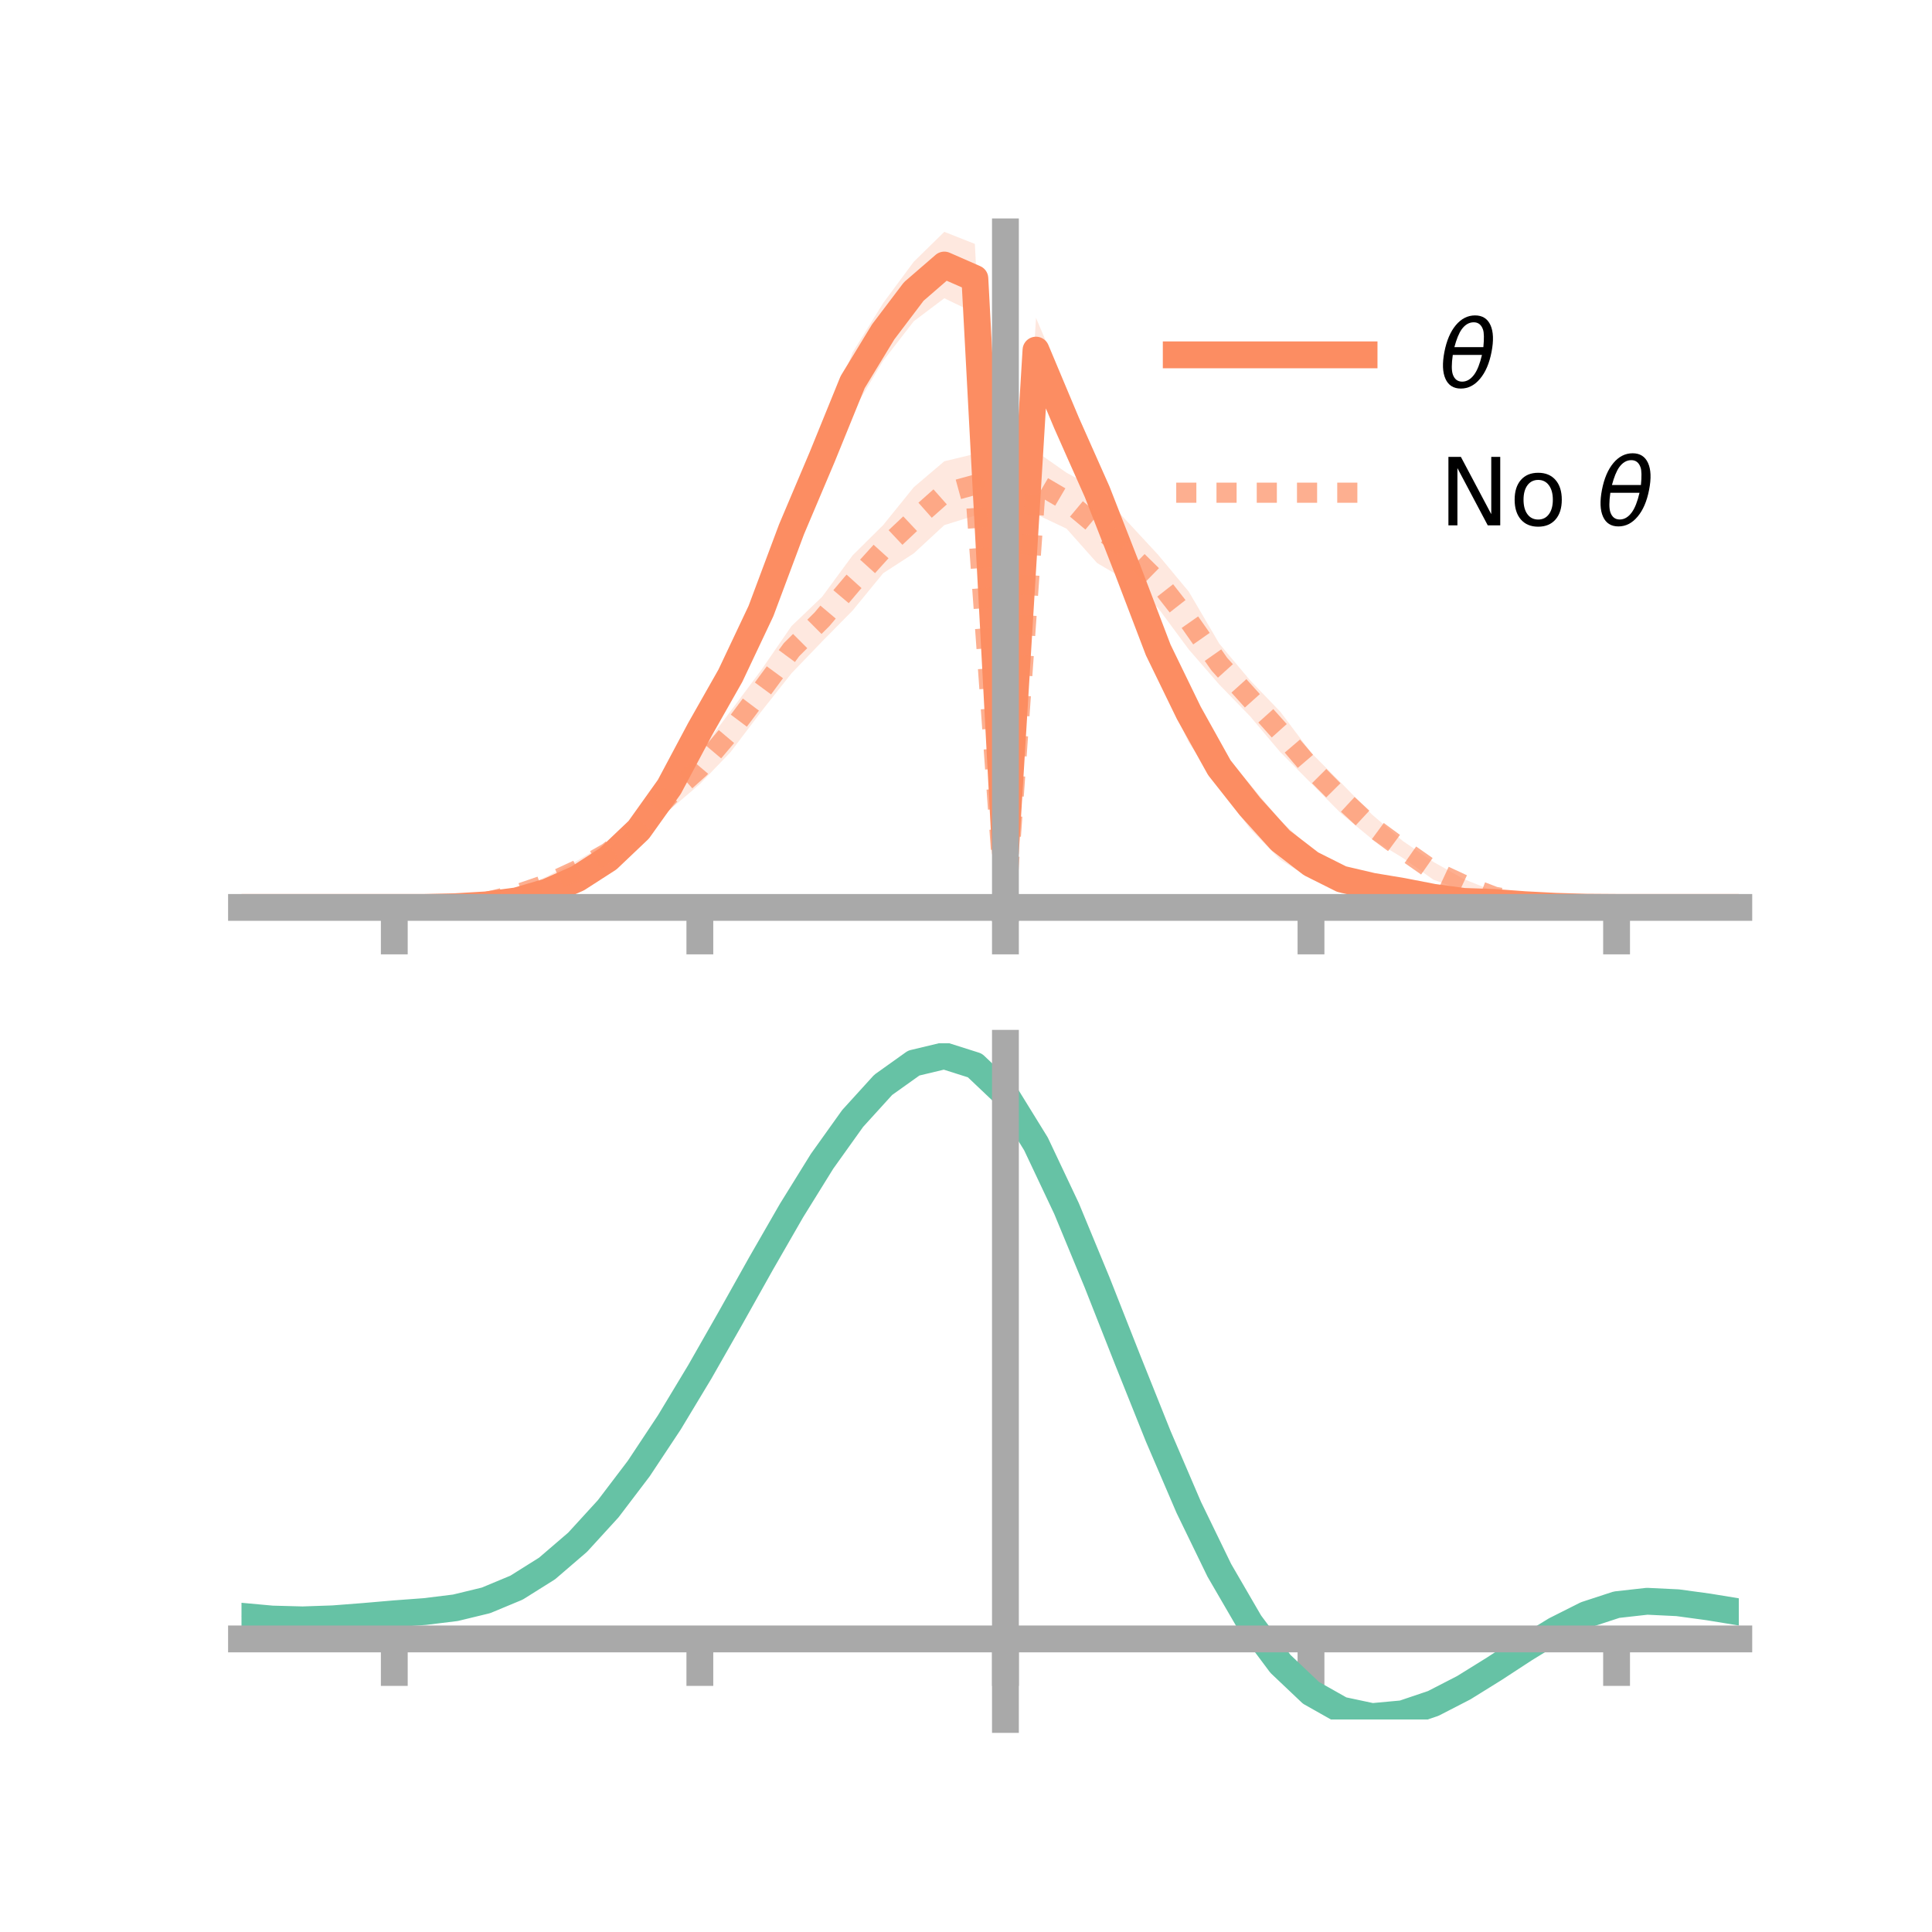 <?xml version="1.0" encoding="utf-8" standalone="no"?>
<!DOCTYPE svg PUBLIC "-//W3C//DTD SVG 1.1//EN"
  "http://www.w3.org/Graphics/SVG/1.1/DTD/svg11.dtd">
<!-- Created with matplotlib (https://matplotlib.org/) -->
<svg height="144pt" version="1.1" viewBox="0 0 144 144" width="144pt" xmlns="http://www.w3.org/2000/svg" xmlns:xlink="http://www.w3.org/1999/xlink">
 <defs>
  <style type="text/css">*{stroke-linecap:butt;stroke-linejoin:round;}</style>
 </defs>
 <g id="figure_1">
  <g id="patch_1">
   <path d="M 0 144 
L 144 144 
L 144 0 
L 0 0 
z
" style="fill:none;"/>
  </g>
  <g id="axes_1">
   <g id="patch_2">
    <path d="M 18 67.68 
L 129.6 67.68 
L 129.6 17.28 
L 18 17.28 
z
" style="fill:none;"/>
   </g>
   <g id="PolyCollection_1">
    <path clip-path="url(#p159914ae60)" d="M 18 67.634 
L 18 67.634 
L 20.278 67.634 
L 22.555 67.634 
L 24.833 67.634 
L 27.11 67.634 
L 29.388 67.634 
L 31.665 67.591 
L 33.943 67.497 
L 36.22 67.223 
L 38.498 66.807 
L 40.776 66.009 
L 43.053 64.937 
L 45.331 63.366 
L 47.608 60.983 
L 49.886 57.573 
L 52.163 53.187 
L 54.441 49.006 
L 56.718 43.748 
L 58.996 37.795 
L 61.273 32.277 
L 63.551 26.262 
L 65.829 22.586 
L 68.106 19.51 
L 70.384 17.28 
L 72.661 18.18 
L 74.939 62.862 
L 77.216 23.691 
L 79.494 29.044 
L 81.771 34.254 
L 84.049 40.13 
L 86.327 46.363 
L 88.604 50.915 
L 90.882 55.775 
L 93.159 58.447 
L 95.437 61.163 
L 97.714 63.267 
L 99.992 64.483 
L 102.269 65.219 
L 104.547 65.754 
L 106.824 66.236 
L 109.102 66.783 
L 111.38 66.932 
L 113.657 67.206 
L 115.935 67.42 
L 118.212 67.575 
L 120.49 67.634 
L 122.767 67.634 
L 125.045 67.634 
L 127.322 67.634 
L 129.6 67.634 
L 129.6 67.634 
L 129.6 67.634 
L 127.322 67.634 
L 125.045 67.634 
L 122.767 67.634 
L 120.49 67.634 
L 118.212 67.662 
L 115.935 67.68 
L 113.657 67.657 
L 111.38 67.591 
L 109.102 67.589 
L 106.824 67.519 
L 104.547 67.118 
L 102.269 66.893 
L 99.992 66.564 
L 97.714 65.495 
L 95.437 64.093 
L 93.159 61.765 
L 90.882 58.663 
L 88.604 55.34 
L 86.327 50.525 
L 84.049 44.821 
L 81.771 39.037 
L 79.494 34.006 
L 77.216 28.5 
L 74.939 64.183 
L 72.661 23.329 
L 70.384 22.23 
L 68.106 23.946 
L 65.829 26.885 
L 63.551 30.697 
L 61.273 35.88 
L 58.996 41.111 
L 56.718 47.336 
L 54.441 51.711 
L 52.163 55.564 
L 49.886 59.731 
L 47.608 62.71 
L 45.331 64.656 
L 43.053 66.018 
L 40.776 66.963 
L 38.498 67.484 
L 36.22 67.666 
L 33.943 67.664 
L 31.665 67.677 
L 29.388 67.634 
L 27.11 67.634 
L 24.833 67.634 
L 22.555 67.634 
L 20.278 67.634 
L 18 67.634 
z
" style="fill:#fc8d62;fill-opacity:0.2;"/>
   </g>
   <g id="PolyCollection_2">
    <path clip-path="url(#p159914ae60)" d="M 18 67.634 
L 18 67.634 
L 20.278 67.634 
L 22.555 67.634 
L 24.833 67.634 
L 27.11 67.634 
L 29.388 67.634 
L 31.665 67.536 
L 33.943 67.335 
L 36.22 66.981 
L 38.498 66.272 
L 40.776 65.316 
L 43.053 64.134 
L 45.331 62.775 
L 47.608 60.77 
L 49.886 58.189 
L 52.163 56.047 
L 54.441 53.026 
L 56.718 49.971 
L 58.996 46.662 
L 61.273 44.488 
L 63.551 41.391 
L 65.829 39.133 
L 68.106 36.316 
L 70.384 34.38 
L 72.661 33.832 
L 74.939 67.416 
L 77.216 33.639 
L 79.494 35.234 
L 81.771 36.477 
L 84.049 38.901 
L 86.327 41.358 
L 88.604 44.097 
L 90.882 47.98 
L 93.159 50.688 
L 95.437 53.061 
L 97.714 56.094 
L 99.992 58.38 
L 102.269 60.717 
L 104.547 62.674 
L 106.824 64.232 
L 109.102 65.521 
L 111.38 66.434 
L 113.657 67.032 
L 115.935 67.368 
L 118.212 67.583 
L 120.49 67.634 
L 122.767 67.634 
L 125.045 67.634 
L 127.322 67.634 
L 129.6 67.634 
L 129.6 67.634 
L 129.6 67.634 
L 127.322 67.634 
L 125.045 67.634 
L 122.767 67.634 
L 120.49 67.634 
L 118.212 67.68 
L 115.935 67.648 
L 113.657 67.462 
L 111.38 67.233 
L 109.102 66.39 
L 106.824 65.562 
L 104.547 63.939 
L 102.269 62.547 
L 99.992 60.666 
L 97.714 58.369 
L 95.437 56.072 
L 93.159 53.369 
L 90.882 51.028 
L 88.604 48.408 
L 86.327 45.33 
L 84.049 43.311 
L 81.771 41.965 
L 79.494 39.403 
L 77.216 38.325 
L 74.939 68.663 
L 72.661 38.435 
L 70.384 39.138 
L 68.106 41.247 
L 65.829 42.722 
L 63.551 45.504 
L 61.273 47.814 
L 58.996 50.182 
L 56.718 53.062 
L 54.441 56.068 
L 52.163 58.439 
L 49.886 60.383 
L 47.608 62.64 
L 45.331 64.291 
L 43.053 65.531 
L 40.776 66.467 
L 38.498 67.074 
L 36.22 67.496 
L 33.943 67.647 
L 31.665 67.672 
L 29.388 67.634 
L 27.11 67.634 
L 24.833 67.634 
L 22.555 67.634 
L 20.278 67.634 
L 18 67.634 
z
" style="fill:#fc8d62;fill-opacity:0.2;"/>
   </g>
   <g id="matplotlib.axis_1">
    <g id="xtick_1">
     <g id="line2d_1">
      <defs>
       <path d="M 0 0 
L 0 3.5 
" id="m000e6665cc" style="stroke:#a9a9a9;stroke-width:2;"/>
      </defs>
      <g>
       <use style="fill:#a9a9a9;stroke:#a9a9a9;stroke-width:2;" x="29.388" xlink:href="#m000e6665cc" y="67.634"/>
      </g>
     </g>
    </g>
    <g id="xtick_2">
     <g id="line2d_2">
      <g>
       <use style="fill:#a9a9a9;stroke:#a9a9a9;stroke-width:2;" x="52.163" xlink:href="#m000e6665cc" y="67.634"/>
      </g>
     </g>
    </g>
    <g id="xtick_3">
     <g id="line2d_3">
      <g>
       <use style="fill:#a9a9a9;stroke:#a9a9a9;stroke-width:2;" x="74.939" xlink:href="#m000e6665cc" y="67.634"/>
      </g>
     </g>
    </g>
    <g id="xtick_4">
     <g id="line2d_4">
      <g>
       <use style="fill:#a9a9a9;stroke:#a9a9a9;stroke-width:2;" x="97.714" xlink:href="#m000e6665cc" y="67.634"/>
      </g>
     </g>
    </g>
    <g id="xtick_5">
     <g id="line2d_5">
      <g>
       <use style="fill:#a9a9a9;stroke:#a9a9a9;stroke-width:2;" x="120.49" xlink:href="#m000e6665cc" y="67.634"/>
      </g>
     </g>
    </g>
   </g>
   <g id="matplotlib.axis_2"/>
   <g id="line2d_6">
    <path clip-path="url(#p159914ae60)" d="M 18 67.634 
L 20.278 67.634 
L 22.555 67.634 
L 24.833 67.634 
L 27.11 67.634 
L 29.388 67.634 
L 31.665 67.634 
L 33.943 67.58 
L 36.22 67.445 
L 38.498 67.146 
L 40.776 66.486 
L 43.053 65.478 
L 45.331 64.011 
L 47.608 61.846 
L 49.886 58.652 
L 52.163 54.376 
L 54.441 50.359 
L 56.718 45.542 
L 58.996 39.453 
L 61.273 34.078 
L 63.551 28.48 
L 65.829 24.735 
L 68.106 21.728 
L 70.384 19.755 
L 72.661 20.754 
L 74.939 63.523 
L 77.216 26.096 
L 79.494 31.525 
L 81.771 36.645 
L 84.049 42.475 
L 86.327 48.444 
L 88.604 53.128 
L 90.882 57.219 
L 93.159 60.106 
L 95.437 62.628 
L 97.714 64.381 
L 99.992 65.523 
L 102.269 66.056 
L 104.547 66.436 
L 106.824 66.878 
L 109.102 67.186 
L 111.38 67.262 
L 113.657 67.431 
L 115.935 67.55 
L 118.212 67.618 
L 120.49 67.634 
L 122.767 67.634 
L 125.045 67.634 
L 127.322 67.634 
L 129.6 67.634 
" style="fill:none;stroke:#fc8d62;stroke-linecap:square;stroke-width:2;"/>
   </g>
   <g id="line2d_7">
    <path clip-path="url(#p159914ae60)" d="M 18 67.634 
L 20.278 67.634 
L 22.555 67.634 
L 24.833 67.634 
L 27.11 67.634 
L 29.388 67.634 
L 31.665 67.604 
L 33.943 67.491 
L 36.22 67.239 
L 38.498 66.673 
L 40.776 65.891 
L 43.053 64.833 
L 45.331 63.533 
L 47.608 61.705 
L 49.886 59.286 
L 52.163 57.243 
L 54.441 54.547 
L 56.718 51.516 
L 58.996 48.422 
L 61.273 46.151 
L 63.551 43.447 
L 65.829 40.928 
L 68.106 38.781 
L 70.384 36.759 
L 72.661 36.134 
L 74.939 68.039 
L 77.216 35.982 
L 79.494 37.318 
L 81.771 39.221 
L 84.049 41.106 
L 86.327 43.344 
L 88.604 46.252 
L 90.882 49.504 
L 93.159 52.028 
L 95.437 54.567 
L 97.714 57.232 
L 99.992 59.523 
L 102.269 61.632 
L 104.547 63.306 
L 106.824 64.897 
L 109.102 65.956 
L 111.38 66.834 
L 113.657 67.247 
L 115.935 67.508 
L 118.212 67.632 
L 120.49 67.634 
L 122.767 67.634 
L 125.045 67.634 
L 127.322 67.634 
L 129.6 67.634 
" style="fill:none;stroke:#fc8d62;stroke-dasharray:1.5,1.5;stroke-dashoffset:0;stroke-opacity:0.7;stroke-width:1.5;"/>
   </g>
   <g id="patch_3">
    <path d="M 74.939 67.68 
L 74.939 17.28 
" style="fill:none;stroke:#a9a9a9;stroke-linecap:square;stroke-linejoin:miter;stroke-width:2;"/>
   </g>
   <g id="patch_4">
    <path d="M 129.6 67.68 
L 129.6 17.28 
" style="fill:none;"/>
   </g>
   <g id="patch_5">
    <path d="M 18 67.634 
L 129.6 67.634 
" style="fill:none;stroke:#a9a9a9;stroke-linecap:square;stroke-linejoin:miter;stroke-width:2;"/>
   </g>
   <g id="patch_6">
    <path d="M 18 17.28 
L 129.6 17.28 
" style="fill:none;"/>
   </g>
   <g id="legend_1">
    <g id="line2d_8">
     <path d="M 87.67 26.449 
L 101.67 26.449 
" style="fill:none;stroke:#fc8d62;stroke-linecap:square;stroke-width:2;"/>
    </g>
    <g id="line2d_9"/>
    <g id="text_1">
     <!-- $\theta$ -->
     <g transform="translate(107.27 28.899)scale(0.07 -0.07)">
      <defs>
       <path d="M 45.516 34.672 
L 14.453 34.672 
Q 12.359 20.062 14.5 13.875 
Q 17.188 6.25 24.469 6.25 
Q 31.781 6.25 37.359 13.922 
Q 42.234 20.656 45.516 34.672 
z
M 47.016 42.969 
Q 48.344 56.844 46.625 61.719 
Q 43.953 69.438 36.766 69.438 
Q 29.297 69.438 23.828 61.812 
Q 19.531 55.672 16.156 42.969 
z
M 38.188 76.766 
Q 49.906 76.766 54.594 66.406 
Q 59.281 56.109 55.719 37.844 
Q 52.203 19.625 43.453 9.281 
Q 34.766 -1.125 23.047 -1.125 
Q 11.281 -1.125 6.641 9.281 
Q 2 19.625 5.516 37.844 
Q 9.078 56.109 17.719 66.406 
Q 26.422 76.766 38.188 76.766 
z
" id="DejaVuSans-Oblique-952"/>
      </defs>
      <use transform="translate(0 0.234)" xlink:href="#DejaVuSans-Oblique-952"/>
     </g>
    </g>
    <g id="line2d_10">
     <path d="M 87.67 36.724 
L 101.67 36.724 
" style="fill:none;stroke:#fc8d62;stroke-dasharray:1.5,1.5;stroke-dashoffset:0;stroke-opacity:0.7;stroke-width:1.5;"/>
    </g>
    <g id="line2d_11"/>
    <g id="text_2">
     <!-- No $\theta$ -->
     <g transform="translate(107.27 39.174)scale(0.07 -0.07)">
      <defs>
       <path d="M 9.812 72.906 
L 23.094 72.906 
L 55.422 11.922 
L 55.422 72.906 
L 64.984 72.906 
L 64.984 0 
L 51.703 0 
L 19.391 60.984 
L 19.391 0 
L 9.812 0 
z
" id="DejaVuSans-78"/>
       <path d="M 30.609 48.391 
Q 23.391 48.391 19.188 42.75 
Q 14.984 37.109 14.984 27.297 
Q 14.984 17.484 19.156 11.844 
Q 23.344 6.203 30.609 6.203 
Q 37.797 6.203 41.984 11.859 
Q 46.188 17.531 46.188 27.297 
Q 46.188 37.016 41.984 42.703 
Q 37.797 48.391 30.609 48.391 
z
M 30.609 56 
Q 42.328 56 49.016 48.375 
Q 55.719 40.766 55.719 27.297 
Q 55.719 13.875 49.016 6.219 
Q 42.328 -1.422 30.609 -1.422 
Q 18.844 -1.422 12.172 6.219 
Q 5.516 13.875 5.516 27.297 
Q 5.516 40.766 12.172 48.375 
Q 18.844 56 30.609 56 
z
" id="DejaVuSans-111"/>
       <path id="DejaVuSans-32"/>
      </defs>
      <use transform="translate(0 0.234)" xlink:href="#DejaVuSans-78"/>
      <use transform="translate(74.805 0.234)" xlink:href="#DejaVuSans-111"/>
      <use transform="translate(135.986 0.234)" xlink:href="#DejaVuSans-32"/>
      <use transform="translate(167.773 0.234)" xlink:href="#DejaVuSans-Oblique-952"/>
     </g>
    </g>
   </g>
  </g>
  <g id="axes_2">
   <g id="patch_7">
    <path d="M 18 128.16 
L 129.6 128.16 
L 129.6 77.76 
L 18 77.76 
z
" style="fill:none;"/>
   </g>
   <g id="PolyCollection_3">
    <path clip-path="url(#pec6147a34e)" d="M 18 120.505 
L 18 120.426 
L 20.278 120.644 
L 22.555 120.706 
L 24.833 120.62 
L 27.11 120.436 
L 29.388 120.232 
L 31.665 120.057 
L 33.943 119.772 
L 36.22 119.215 
L 38.498 118.256 
L 40.776 116.805 
L 43.053 114.809 
L 45.331 112.263 
L 47.608 109.196 
L 49.886 105.679 
L 52.163 101.811 
L 54.441 97.723 
L 56.718 93.568 
L 58.996 89.521 
L 61.273 85.772 
L 63.551 82.519 
L 65.829 79.965 
L 68.106 78.313 
L 70.384 77.76 
L 72.661 78.496 
L 74.939 80.689 
L 77.216 84.431 
L 79.494 89.318 
L 81.771 94.902 
L 84.049 100.765 
L 86.327 106.54 
L 88.604 111.926 
L 90.882 116.691 
L 93.159 120.669 
L 95.437 123.763 
L 97.714 125.944 
L 99.992 127.24 
L 102.269 127.729 
L 104.547 127.525 
L 106.824 126.769 
L 109.102 125.615 
L 111.38 124.226 
L 113.657 122.765 
L 115.935 121.393 
L 118.212 120.261 
L 120.49 119.521 
L 122.767 119.269 
L 125.045 119.384 
L 127.322 119.705 
L 129.6 120.088 
L 129.6 120.193 
L 129.6 120.193 
L 127.322 119.834 
L 125.045 119.533 
L 122.767 119.429 
L 120.49 119.687 
L 118.212 120.438 
L 115.935 121.599 
L 113.657 123.017 
L 111.38 124.53 
L 109.102 125.969 
L 106.824 127.161 
L 104.547 127.943 
L 102.269 128.16 
L 99.992 127.681 
L 97.714 126.404 
L 95.437 124.268 
L 93.159 121.255 
L 90.882 117.395 
L 88.604 112.778 
L 86.327 107.558 
L 84.049 101.957 
L 81.771 96.266 
L 79.494 90.841 
L 77.216 86.091 
L 74.939 82.455 
L 72.661 80.329 
L 70.384 79.62 
L 68.106 80.157 
L 65.829 81.752 
L 63.551 84.211 
L 61.273 87.337 
L 58.996 90.932 
L 56.718 94.805 
L 54.441 98.776 
L 52.163 102.679 
L 49.886 106.368 
L 47.608 109.722 
L 45.331 112.649 
L 43.053 115.086 
L 40.776 117.005 
L 38.498 118.413 
L 36.22 119.351 
L 33.943 119.898 
L 31.665 120.173 
L 29.388 120.337 
L 27.11 120.526 
L 24.833 120.693 
L 22.555 120.764 
L 20.278 120.704 
L 18 120.505 
z
" style="fill:#66c2a5;fill-opacity:0.2;"/>
   </g>
   <g id="matplotlib.axis_3">
    <g id="xtick_6">
     <g id="line2d_12">
      <g>
       <use style="fill:#a9a9a9;stroke:#a9a9a9;stroke-width:2;" x="29.388" xlink:href="#m000e6665cc" y="122.156"/>
      </g>
     </g>
    </g>
    <g id="xtick_7">
     <g id="line2d_13">
      <g>
       <use style="fill:#a9a9a9;stroke:#a9a9a9;stroke-width:2;" x="52.163" xlink:href="#m000e6665cc" y="122.156"/>
      </g>
     </g>
    </g>
    <g id="xtick_8">
     <g id="line2d_14">
      <g>
       <use style="fill:#a9a9a9;stroke:#a9a9a9;stroke-width:2;" x="74.939" xlink:href="#m000e6665cc" y="122.156"/>
      </g>
     </g>
    </g>
    <g id="xtick_9">
     <g id="line2d_15">
      <g>
       <use style="fill:#a9a9a9;stroke:#a9a9a9;stroke-width:2;" x="97.714" xlink:href="#m000e6665cc" y="122.156"/>
      </g>
     </g>
    </g>
    <g id="xtick_10">
     <g id="line2d_16">
      <g>
       <use style="fill:#a9a9a9;stroke:#a9a9a9;stroke-width:2;" x="120.49" xlink:href="#m000e6665cc" y="122.156"/>
      </g>
     </g>
    </g>
   </g>
   <g id="matplotlib.axis_4"/>
   <g id="line2d_17">
    <path clip-path="url(#pec6147a34e)" d="M 18 120.466 
L 20.278 120.674 
L 22.555 120.735 
L 24.833 120.657 
L 27.11 120.481 
L 29.388 120.284 
L 31.665 120.115 
L 33.943 119.835 
L 36.22 119.283 
L 38.498 118.335 
L 40.776 116.905 
L 43.053 114.948 
L 45.331 112.456 
L 47.608 109.459 
L 49.886 106.023 
L 52.163 102.245 
L 54.441 98.249 
L 56.718 94.186 
L 58.996 90.226 
L 61.273 86.554 
L 63.551 83.365 
L 65.829 80.859 
L 68.106 79.235 
L 70.384 78.69 
L 72.661 79.412 
L 74.939 81.572 
L 77.216 85.261 
L 79.494 90.08 
L 81.771 95.584 
L 84.049 101.361 
L 86.327 107.049 
L 88.604 112.352 
L 90.882 117.043 
L 93.159 120.962 
L 95.437 124.016 
L 97.714 126.174 
L 99.992 127.46 
L 102.269 127.944 
L 104.547 127.734 
L 106.824 126.965 
L 109.102 125.792 
L 111.38 124.378 
L 113.657 122.891 
L 115.935 121.496 
L 118.212 120.35 
L 120.49 119.604 
L 122.767 119.349 
L 125.045 119.459 
L 127.322 119.769 
L 129.6 120.141 
" style="fill:none;stroke:#66c2a5;stroke-linecap:square;stroke-width:2;"/>
   </g>
   <g id="patch_8">
    <path d="M 74.939 128.16 
L 74.939 77.76 
" style="fill:none;stroke:#a9a9a9;stroke-linecap:square;stroke-linejoin:miter;stroke-width:2;"/>
   </g>
   <g id="patch_9">
    <path d="M 129.6 128.16 
L 129.6 77.76 
" style="fill:none;"/>
   </g>
   <g id="patch_10">
    <path d="M 18 122.156 
L 129.6 122.156 
" style="fill:none;stroke:#a9a9a9;stroke-linecap:square;stroke-linejoin:miter;stroke-width:2;"/>
   </g>
   <g id="patch_11">
    <path d="M 18 77.76 
L 129.6 77.76 
" style="fill:none;"/>
   </g>
  </g>
 </g>
 <defs>
  <clipPath id="p159914ae60">
   <rect height="50.4" width="111.6" x="18" y="17.28"/>
  </clipPath>
  <clipPath id="pec6147a34e">
   <rect height="50.4" width="111.6" x="18" y="77.76"/>
  </clipPath>
 </defs>
</svg>
